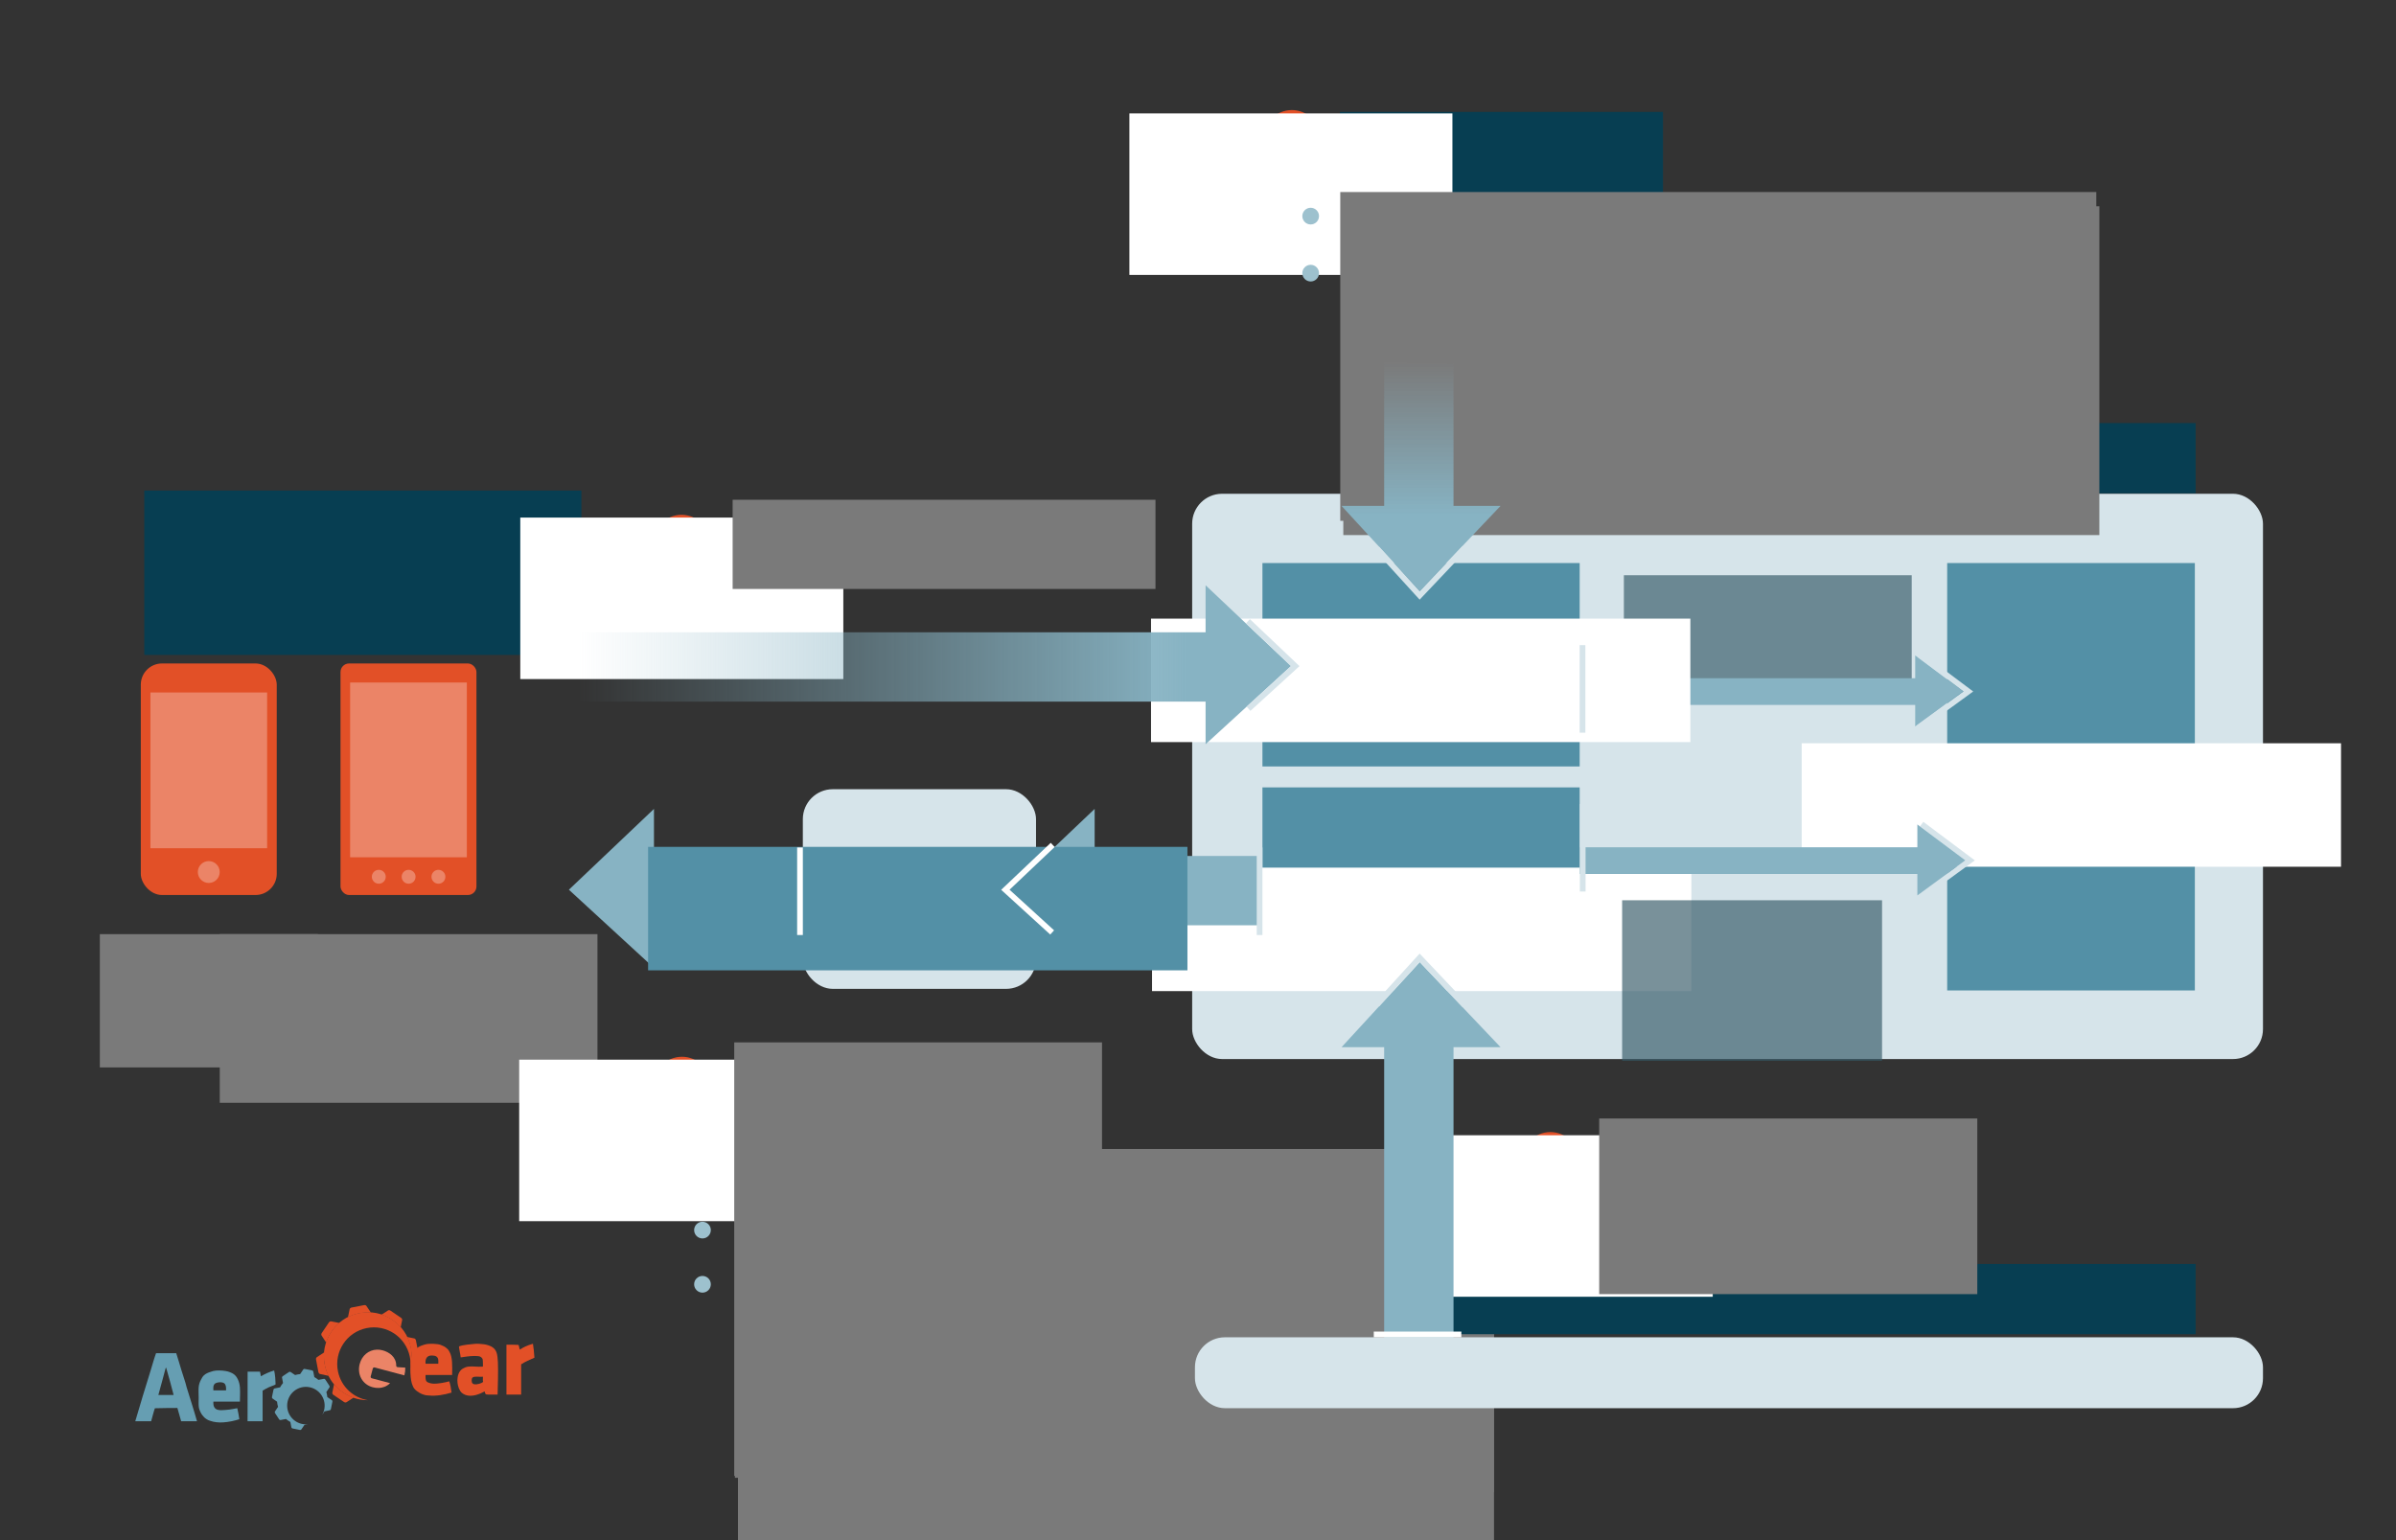 <?xml version="1.0" encoding="UTF-8" standalone="no"?>
<!-- Created with Inkscape (http://www.inkscape.org/) -->

<svg
   xmlns:dc="http://purl.org/dc/elements/1.1/"
   xmlns:cc="http://creativecommons.org/ns#"
   xmlns:rdf="http://www.w3.org/1999/02/22-rdf-syntax-ns#"
   xmlns:svg="http://www.w3.org/2000/svg"
   xmlns="http://www.w3.org/2000/svg"
   xmlns:xlink="http://www.w3.org/1999/xlink"
   xmlns:sodipodi="http://sodipodi.sourceforge.net/DTD/sodipodi-0.dtd"
   xmlns:inkscape="http://www.inkscape.org/namespaces/inkscape"
   width="840"
   height="540"
   id="svg2"
   version="1.1"
   inkscape:version="0.48.2 r9819"
   sodipodi:docname="aerogear_unified_push_server.svg"
   inkscape:export-filename="/Users/hbons/SparkleShare/aerogear-design/aerogear_unified_push_server.png"
   inkscape:export-xdpi="90"
   inkscape:export-ydpi="90">
  <rect width="100%" height="100%" fill="#333333" stroke="none"/>
  <defs
     id="defs4">
    <linearGradient
       inkscape:collect="always"
       id="linearGradient4380">
      <stop
         style="stop-color:#87b3c3;stop-opacity:1;"
         offset="0"
         id="stop4382" />
      <stop
         style="stop-color:#87b3c3;stop-opacity:0;"
         offset="1"
         id="stop4384" />
    </linearGradient>
    <linearGradient
       inkscape:collect="always"
       id="linearGradient4372">
      <stop
         style="stop-color:#87b3c3;stop-opacity:1;"
         offset="0"
         id="stop4374" />
      <stop
         style="stop-color:#87b3c3;stop-opacity:0;"
         offset="1"
         id="stop4376" />
    </linearGradient>
    <linearGradient
       inkscape:collect="always"
       xlink:href="#linearGradient4380"
       id="linearGradient4315"
       gradientUnits="userSpaceOnUse"
       gradientTransform="translate(59.592,25.966)"
       x1="361.348"
       y1="720.468"
       x2="148.117"
       y2="720.468" />
    <linearGradient
       inkscape:collect="always"
       xlink:href="#linearGradient4372"
       id="linearGradient4317"
       gradientUnits="userSpaceOnUse"
       gradientTransform="translate(81.221,26.947)"
       x1="425.855"
       y1="663.061"
       x2="425.855"
       y2="609.289" />
    <linearGradient
       inkscape:collect="always"
       xlink:href="#linearGradient4380"
       id="linearGradient4505"
       gradientUnits="userSpaceOnUse"
       gradientTransform="translate(59.592,25.966)"
       x1="361.348"
       y1="720.468"
       x2="148.117"
       y2="720.468" />
    <linearGradient
       inkscape:collect="always"
       xlink:href="#linearGradient4372"
       id="linearGradient4507"
       gradientUnits="userSpaceOnUse"
       gradientTransform="translate(81.221,26.947)"
       x1="425.855"
       y1="663.061"
       x2="425.855"
       y2="609.289" />
  </defs>
  <sodipodi:namedview
     id="base"
     pagecolor="#ffffff"
     bordercolor="#999999"
     borderopacity="0.173"
     inkscape:pageopacity="1"
     inkscape:pageshadow="2"
     inkscape:zoom="1"
     inkscape:cx="515.3238"
     inkscape:cy="272.72469"
     inkscape:document-units="px"
     inkscape:current-layer="layer1"
     showgrid="false"
     inkscape:showpageshadow="false"
     inkscape:window-width="1298"
     inkscape:window-height="839"
     inkscape:window-x="451"
     inkscape:window-y="171"
     inkscape:window-maximized="0">
    <inkscape:grid
       type="xygrid"
       id="grid4438"
       empspacing="5"
       visible="true"
       enabled="true"
       snapvisiblegridlinesonly="true" />
  </sodipodi:namedview>
  <g
     inkscape:label="Layer 1"
     inkscape:groupmode="layer"
     id="layer1"
     transform="translate(0,-512.362)">
    <g
       id="g4149"
       transform="translate(7.2912767e-6,3.001)">
      <g
         id="g4339"
         transform="translate(-5,0)">
        <rect
           style="fill:#d6e4ea;fill-opacity:1;stroke:none"
           id="rect2993"
           width="375.409"
           height="198.198"
           x="422.954"
           y="682.485"
           ry="10.5"
           rx="10.5" />
        <path
           sodipodi:nodetypes="ccccc"
           style="fill:#5390a6;fill-opacity:1;stroke:none"
           d="m 687.654,706.778 0,149.852 86.824,0 0,-149.852 z"
           id="path4419"
           inkscape:connector-curvature="0" />
        <rect
           y="741.986"
           x="54.362"
           height="81.181"
           width="47.659"
           id="rect3763"
           style="fill:#e25027;fill-opacity:1;stroke:none"
           rx="7.425"
           ry="7.425" />
        <rect
           style="fill:#e25027;fill-opacity:1;stroke:none"
           id="rect3765"
           width="47.659"
           height="81.181"
           x="124.377"
           y="741.986"
           rx="3"
           ry="3" />
        <flowRoot
           transform="matrix(0.375,0,0,0.375,11.501,780.13)"
           style="font-size:31.991px;font-style:normal;font-variant:normal;font-weight:normal;font-stretch:normal;text-align:center;line-height:125%;letter-spacing:0px;word-spacing:0px;text-anchor:middle;fill:#7a7a7a;fill-opacity:1;stroke:none;font-family:Open Sans;-inkscape-font-specification:Open Sans"
           id="flowRoot3767"
           xml:space="preserve"><flowRegion
             id="flowRegion3769"><rect
               style="font-size:31.991px;font-style:normal;font-variant:normal;font-weight:normal;font-stretch:normal;text-align:center;text-anchor:middle;fill:#7a7a7a;fill-opacity:1;font-family:Open Sans;-inkscape-font-specification:Open Sans"
               y="151.362"
               x="76"
               height="124.606"
               width="203.986"
               id="rect3771" /></flowRegion><flowPara
             id="flowPara3773">AeroGear</flowPara><flowPara
             id="flowPara3791"
             style="font-weight:bold;-inkscape-font-specification:Open Sans Bold">iOS</flowPara></flowRoot>        <flowRoot
           xml:space="preserve"
           id="flowRoot3775"
           style="font-size:31.991px;font-style:normal;font-variant:normal;font-weight:normal;font-stretch:normal;text-align:center;line-height:125%;letter-spacing:0px;word-spacing:0px;text-anchor:middle;fill:#7a7a7a;fill-opacity:1;stroke:none;font-family:Open Sans;-inkscape-font-specification:Open Sans"
           transform="matrix(0.375,0,0,0.375,53.544,780.13)"><flowRegion
             id="flowRegion3777"><rect
               id="rect3779"
               width="353.111"
               height="157.667"
               x="76"
               y="151.362"
               style="font-size:31.991px;font-style:normal;font-variant:normal;font-weight:normal;font-stretch:normal;text-align:center;text-anchor:middle;fill:#7a7a7a;fill-opacity:1;font-family:Open Sans;-inkscape-font-specification:Open Sans" /></flowRegion><flowPara
             id="flowPara3781">AeroGear</flowPara><flowPara
             id="flowPara3793"
             style="font-weight:bold;-inkscape-font-specification:Open Sans Bold">Android</flowPara></flowRoot>        <flowRoot
           transform="matrix(0.375,0,0,0.375,465.072,600.937)"
           style="font-size:40px;font-style:normal;font-variant:normal;font-weight:bold;font-stretch:normal;text-align:end;line-height:125%;letter-spacing:-0.8px;word-spacing:0px;text-anchor:end;fill:#073e52;fill-opacity:1;stroke:none;font-family:Open Sans;-inkscape-font-specification:Open Sans Bold"
           id="flowRoot3783"
           xml:space="preserve"><flowRegion
             id="flowRegion3785"><rect
               style="font-style:normal;font-variant:normal;font-weight:bold;font-stretch:normal;text-align:end;letter-spacing:-0.8px;text-anchor:end;fill:#073e52;fill-opacity:1;font-family:Open Sans;-inkscape-font-specification:Open Sans Bold"
               y="151.362"
               x="76"
               height="65.683"
               width="749.827"
               id="rect3787" /></flowRegion><flowPara
             id="flowPara3789">AeroGear Unified Push Server</flowPara></flowRoot>        <flowRoot
           xml:space="preserve"
           id="flowRoot3819"
           style="font-size:40px;font-style:normal;font-variant:normal;font-weight:bold;font-stretch:normal;text-align:start;line-height:125%;letter-spacing:-0.8px;word-spacing:0px;text-anchor:start;fill:#073e52;fill-opacity:1;stroke:none;font-family:Open Sans;-inkscape-font-specification:Open Sans Bold"
           transform="matrix(0.375,0,0,0.375,27.084,624.6)"><flowRegion
             id="flowRegion3821"><rect
               id="rect3823"
               width="408.625"
               height="153.666"
               x="76"
               y="151.362"
               style="font-style:normal;font-variant:normal;font-weight:bold;font-stretch:normal;text-align:start;letter-spacing:-0.8px;text-anchor:start;fill:#073e52;fill-opacity:1;font-family:Open Sans;-inkscape-font-specification:Open Sans Bold" /></flowRegion><flowPara
             id="flowPara3827">Push Applications</flowPara><flowPara
             id="flowPara4566">on mobile devices</flowPara></flowRoot>        <flowRoot
           xml:space="preserve"
           id="flowRoot3843"
           style="font-size:31.991px;font-style:normal;font-variant:normal;font-weight:bold;font-stretch:normal;text-align:center;line-height:125%;letter-spacing:0px;word-spacing:0px;text-anchor:middle;fill:#ffffff;fill-opacity:1;stroke:none;font-family:Open Sans;-inkscape-font-specification:Open Sans Bold"
           transform="matrix(0.375,0,0,0.375,608.143,713.205)"><flowRegion
             id="flowRegion3845"><rect
               id="rect3847"
               width="504.222"
               height="115.444"
               x="76"
               y="151.362"
               style="font-size:31.991px;font-style:normal;font-variant:normal;font-weight:bold;font-stretch:normal;text-align:center;text-anchor:middle;fill:#ffffff;fill-opacity:1;font-family:Open Sans;-inkscape-font-specification:Open Sans Bold" /></flowRegion><flowPara
             id="flowPara3849">Storage</flowPara></flowRoot>        <flowRoot
           xml:space="preserve"
           id="flowRoot2985"
           style="font-size:40px;font-style:normal;font-variant:normal;font-weight:bold;font-stretch:normal;text-align:start;line-height:125%;letter-spacing:-0.8px;word-spacing:0px;text-anchor:start;fill:#073e52;fill-opacity:1;stroke:none;font-family:Open Sans;-inkscape-font-specification:Open Sans Bold"
           transform="matrix(0.375,0,0,0.375,446.265,491.841)"><flowRegion
             id="flowRegion2987"><rect
               id="rect2989"
               width="302"
               height="151"
               x="76"
               y="151.362"
               style="font-style:normal;font-variant:normal;font-weight:bold;font-stretch:normal;letter-spacing:-0.8px;fill:#073e52;fill-opacity:1;font-family:Open Sans;-inkscape-font-specification:Open Sans Bold" /></flowRegion><flowPara
             id="flowPara2991">Developer</flowPara></flowRoot>        <path
           sodipodi:type="arc"
           style="fill:#e25027;fill-opacity:1;stroke:none"
           id="path3851"
           sodipodi:cx="184"
           sodipodi:cy="95"
           sodipodi:rx="14"
           sodipodi:ry="14"
           d="m 198,95 c 0,7.732 -6.268,14 -14,14 -7.732,0 -14,-6.268 -14,-14 0,-7.732 6.268,-14 14,-14 7.732,0 14,6.268 14,14 z"
           transform="matrix(0.714,0,0,0.714,326.526,490.12)" />
        <flowRoot
           transform="matrix(0.375,0,0,0.375,372.444,492.367)"
           style="font-size:37.334px;font-style:normal;font-variant:normal;font-weight:bold;font-stretch:normal;text-align:center;line-height:125%;letter-spacing:0px;word-spacing:0px;text-anchor:middle;fill:#ffffff;fill-opacity:1;stroke:none;font-family:Open Sans;-inkscape-font-specification:Open Sans Bold"
           id="flowRoot3853"
           xml:space="preserve"><flowRegion
             id="flowRegion3855"><rect
               style="font-size:37.334px;font-style:normal;font-variant:normal;font-weight:bold;font-stretch:normal;text-align:center;text-anchor:middle;fill:#ffffff;fill-opacity:1;font-family:Open Sans;-inkscape-font-specification:Open Sans Bold"
               y="151.362"
               x="76"
               height="151"
               width="302"
               id="rect3857" /></flowRegion><flowPara
             id="flowPara3859">1</flowPara></flowRoot>        <flowRoot
           xml:space="preserve"
           id="flowRoot3891"
           style="font-size:31.991px;font-style:normal;font-variant:normal;font-weight:normal;font-stretch:normal;text-align:center;line-height:125%;letter-spacing:0px;word-spacing:0px;text-anchor:middle;fill:#7a7a7a;fill-opacity:1;stroke:none;font-family:Open Sans;-inkscape-font-specification:Open Sans"
           transform="matrix(0.375,0,0,0.375,446.375,519.932)"><flowRegion
             id="flowRegion3893"><rect
               id="rect3895"
               width="706.81"
               height="307.408"
               x="76"
               y="151.362"
               style="font-size:31.991px;font-style:normal;font-variant:normal;font-weight:normal;font-stretch:normal;text-align:center;text-anchor:middle;fill:#7a7a7a;fill-opacity:1;font-family:Open Sans;-inkscape-font-specification:Open Sans" /></flowRegion><flowPara
             id="flowPara3897"
             style="font-size:31.991px;text-align:start;text-anchor:start;fill:#7a7a7a;fill-opacity:1">Registers a Push Application</flowPara><flowPara
             style="font-size:31.991px;text-align:start;text-anchor:start;fill:#7a7a7a;fill-opacity:1"
             id="flowPara3901" /></flowRoot>        <path
           transform="matrix(0.209,0,0,0.209,426.045,565.278)"
           d="m 198,95 c 0,7.732 -6.268,14 -14,14 -7.732,0 -14,-6.268 -14,-14 0,-7.732 6.268,-14 14,-14 7.732,0 14,6.268 14,14 z"
           sodipodi:ry="14"
           sodipodi:rx="14"
           sodipodi:cy="95"
           sodipodi:cx="184"
           id="path3903"
           style="fill:#9dc1ce;fill-opacity:1;stroke:none"
           sodipodi:type="arc" />
        <path
           sodipodi:type="arc"
           style="fill:#9dc1ce;fill-opacity:1;stroke:none"
           id="path3905"
           sodipodi:cx="184"
           sodipodi:cy="95"
           sodipodi:rx="14"
           sodipodi:ry="14"
           d="m 198,95 c 0,7.732 -6.268,14 -14,14 -7.732,0 -14,-6.268 -14,-14 0,-7.732 6.268,-14 14,-14 7.732,0 14,6.268 14,14 z"
           transform="matrix(0.209,0,0,0.209,426.045,585.272)" />
        <flowRoot
           transform="matrix(0.375,0,0,0.375,447.445,524.932)"
           style="font-size:31.991px;font-style:normal;font-variant:normal;font-weight:normal;font-stretch:normal;text-align:center;line-height:125%;letter-spacing:0px;word-spacing:0px;text-anchor:middle;fill:#7a7a7a;fill-opacity:1;stroke:none;font-family:Open Sans;-inkscape-font-specification:Open Sans"
           id="flowRoot3142"
           xml:space="preserve"><flowRegion
             id="flowRegion3144"><rect
               style="font-size:31.991px;font-style:normal;font-variant:normal;font-weight:normal;font-stretch:normal;text-align:center;text-anchor:middle;fill:#7a7a7a;fill-opacity:1;font-family:Open Sans;-inkscape-font-specification:Open Sans"
               y="151.362"
               x="76"
               height="307.408"
               width="706.81"
               id="rect3146" /></flowRegion><flowPara
             style="font-size:31.991px;text-align:start;text-anchor:start;fill:#7a7a7a;fill-opacity:1"
             id="flowPara3148"> </flowPara><flowPara
             id="flowPara3150"
             style="font-size:31.991px;text-align:start;text-anchor:start;fill:#7a7a7a;fill-opacity:1">Adds iOS, Android and/or (Hybrid) Web variants for the Push Application</flowPara></flowRoot>        <flowRoot
           transform="matrix(0.375,0,0,0.375,234.153,855.461)"
           style="font-size:31.991px;font-style:normal;font-variant:normal;font-weight:normal;font-stretch:normal;text-align:center;line-height:125%;letter-spacing:0px;word-spacing:0px;text-anchor:middle;fill:#7a7a7a;fill-opacity:1;stroke:none;font-family:Open Sans;-inkscape-font-specification:Open Sans"
           id="flowRoot3168"
           xml:space="preserve"><flowRegion
             id="flowRegion3170"><rect
               style="font-size:31.991px;font-style:normal;font-variant:normal;font-weight:normal;font-stretch:normal;text-align:center;text-anchor:middle;fill:#7a7a7a;fill-opacity:1;font-family:Open Sans;-inkscape-font-specification:Open Sans"
               y="151.362"
               x="76"
               height="307.408"
               width="706.81"
               id="rect3172" /></flowRegion><flowPara
             style="font-size:31.991px;text-align:start;text-anchor:start;fill:#7a7a7a;fill-opacity:1"
             id="flowPara3174">Apple Push Notification Service</flowPara><flowPara
             id="flowPara3176"
             style="font-size:31.991px;text-align:start;text-anchor:start;fill:#7a7a7a;fill-opacity:1" /></flowRoot>        <path
           sodipodi:type="arc"
           style="fill:#9dc1ce;fill-opacity:1;stroke:none"
           id="path3178"
           sodipodi:cx="184"
           sodipodi:cy="95"
           sodipodi:rx="14"
           sodipodi:ry="14"
           d="m 198,95 c 0,7.732 -6.268,14 -14,14 -7.732,0 -14,-6.268 -14,-14 0,-7.732 6.268,-14 14,-14 7.732,0 14,6.268 14,14 z"
           transform="matrix(0.209,0,0,0.209,212.823,900.806)" />
        <path
           transform="matrix(0.209,0,0,0.209,212.823,920.801)"
           d="m 198,95 c 0,7.732 -6.268,14 -14,14 -7.732,0 -14,-6.268 -14,-14 0,-7.732 6.268,-14 14,-14 7.732,0 14,6.268 14,14 z"
           sodipodi:ry="14"
           sodipodi:rx="14"
           sodipodi:cy="95"
           sodipodi:cx="184"
           id="path3180"
           style="fill:#9dc1ce;fill-opacity:1;stroke:none"
           sodipodi:type="arc" />
        <flowRoot
           xml:space="preserve"
           id="flowRoot3182"
           style="font-size:31.991px;font-style:normal;font-variant:normal;font-weight:normal;font-stretch:normal;text-align:center;line-height:125%;letter-spacing:0px;word-spacing:0px;text-anchor:middle;fill:#7a7a7a;fill-opacity:1;stroke:none;font-family:Open Sans;-inkscape-font-specification:Open Sans"
           transform="matrix(0.375,0,0,0.375,235.222,860.461)"><flowRegion
             id="flowRegion3184"><rect
               id="rect3186"
               width="706.81"
               height="307.408"
               x="76"
               y="151.362"
               style="font-size:31.991px;font-style:normal;font-variant:normal;font-weight:normal;font-stretch:normal;text-align:center;text-anchor:middle;fill:#7a7a7a;fill-opacity:1;font-family:Open Sans;-inkscape-font-specification:Open Sans" /></flowRegion><flowPara
             id="flowPara3188"
             style="font-size:31.991px;text-align:start;text-anchor:start;fill:#7a7a7a;fill-opacity:1"> </flowPara><flowPara
             style="font-size:31.991px;text-align:start;text-anchor:start;fill:#7a7a7a;fill-opacity:1"
             id="flowPara3190">Google Cloud Messaging</flowPara></flowRoot>        <path
           sodipodi:type="arc"
           style="fill:#9dc1ce;fill-opacity:1;stroke:none"
           id="path3192"
           sodipodi:cx="184"
           sodipodi:cy="95"
           sodipodi:rx="14"
           sodipodi:ry="14"
           d="m 198,95 c 0,7.732 -6.268,14 -14,14 -7.732,0 -14,-6.268 -14,-14 0,-7.732 6.268,-14 14,-14 7.732,0 14,6.268 14,14 z"
           transform="matrix(0.209,0,0,0.209,212.823,939.801)" />
        <flowRoot
           transform="matrix(0.375,0,0,0.375,235.222,880.461)"
           style="font-size:31.991px;font-style:normal;font-variant:normal;font-weight:normal;font-stretch:normal;text-align:center;line-height:125%;letter-spacing:0px;word-spacing:0px;text-anchor:middle;fill:#7a7a7a;fill-opacity:1;stroke:none;font-family:Open Sans;-inkscape-font-specification:Open Sans"
           id="flowRoot3194"
           xml:space="preserve"><flowRegion
             id="flowRegion3196"><rect
               style="font-size:31.991px;font-style:normal;font-variant:normal;font-weight:normal;font-stretch:normal;text-align:center;text-anchor:middle;fill:#7a7a7a;fill-opacity:1;font-family:Open Sans;-inkscape-font-specification:Open Sans"
               y="151.362"
               x="76"
               height="307.408"
               width="706.81"
               id="rect3198" /></flowRegion><flowPara
             style="font-size:31.991px;text-align:start;text-anchor:start;fill:#7a7a7a;fill-opacity:1"
             id="flowPara3200"> </flowPara><flowPara
             id="flowPara3202"
             style="font-size:31.991px;text-align:start;text-anchor:start;fill:#7a7a7a;fill-opacity:1">Mozilla’s Simple Push</flowPara></flowRoot>        <rect
           ry="0"
           rx="0"
           style="fill:#eb8467;fill-opacity:1;stroke:none"
           id="rect3932"
           width="40.922"
           height="54.606"
           x="57.731"
           y="752.156" />
        <path
           sodipodi:type="arc"
           style="fill:#eb8467;fill-opacity:1;stroke:none"
           id="path3934"
           sodipodi:cx="184"
           sodipodi:cy="95"
           sodipodi:rx="14"
           sodipodi:ry="14"
           d="m 198,95 c 0,7.732 -6.268,14 -14,14 -7.732,0 -14,-6.268 -14,-14 0,-7.732 6.268,-14 14,-14 7.732,0 14,6.268 14,14 z"
           transform="matrix(0.274,0,0,0.274,27.774,789.08)" />
        <rect
           y="748.664"
           x="127.746"
           height="61.275"
           width="40.922"
           id="rect3936"
           style="fill:#eb8467;fill-opacity:1;stroke:none"
           rx="0"
           ry="0" />
        <path
           transform="matrix(0.174,0,0,0.174,105.782,800.244)"
           d="m 198,95 c 0,7.732 -6.268,14 -14,14 -7.732,0 -14,-6.268 -14,-14 0,-7.732 6.268,-14 14,-14 7.732,0 14,6.268 14,14 z"
           sodipodi:ry="14"
           sodipodi:rx="14"
           sodipodi:cy="95"
           sodipodi:cx="184"
           id="path3938"
           style="fill:#eb8467;fill-opacity:1;stroke:none"
           sodipodi:type="arc" />
        <path
           sodipodi:type="arc"
           style="fill:#eb8467;fill-opacity:1;stroke:none"
           id="path3940"
           sodipodi:cx="184"
           sodipodi:cy="95"
           sodipodi:rx="14"
           sodipodi:ry="14"
           d="m 198,95 c 0,7.732 -6.268,14 -14,14 -7.732,0 -14,-6.268 -14,-14 0,-7.732 6.268,-14 14,-14 7.732,0 14,6.268 14,14 z"
           transform="matrix(0.174,0,0,0.174,116.237,800.244)" />
        <path
           transform="matrix(0.174,0,0,0.174,126.691,800.244)"
           d="m 198,95 c 0,7.732 -6.268,14 -14,14 -7.732,0 -14,-6.268 -14,-14 0,-7.732 6.268,-14 14,-14 7.732,0 14,6.268 14,14 z"
           sodipodi:ry="14"
           sodipodi:rx="14"
           sodipodi:cy="95"
           sodipodi:cx="184"
           id="path3942"
           style="fill:#eb8467;fill-opacity:1;stroke:none"
           sodipodi:type="arc" />
        <flowRoot
           xml:space="preserve"
           id="flowRoot3946"
           style="font-size:26.659px;font-style:normal;font-variant:normal;font-weight:normal;font-stretch:normal;text-align:start;line-height:125%;letter-spacing:0px;word-spacing:0px;text-anchor:start;opacity:0.66;fill:#335866;fill-opacity:1;stroke:none;font-family:Open Sans;-inkscape-font-specification:Open Sans"
           transform="matrix(0.375,0,0,0.375,545.804,654.286)"><flowRegion
             id="flowRegion3948"><rect
               id="rect3950"
               width="269.101"
               height="103.569"
               x="76"
               y="151.362"
               style="font-size:26.659px;font-style:normal;font-variant:normal;font-weight:normal;font-stretch:normal;text-align:start;text-anchor:start;fill:#335866;fill-opacity:1;font-family:Open Sans;-inkscape-font-specification:Open Sans" /></flowRegion><flowPara
             style="font-size:26.659px;text-align:start;text-anchor:start;fill:#335866;fill-opacity:1"
             id="flowPara3954">write Push Application details...</flowPara></flowRoot>        <path
           transform="matrix(0.714,0,0,0.714,112.558,632.027)"
           d="m 198,95 c 0,7.732 -6.268,14 -14,14 -7.732,0 -14,-6.268 -14,-14 0,-7.732 6.268,-14 14,-14 7.732,0 14,6.268 14,14 z"
           sodipodi:ry="14"
           sodipodi:rx="14"
           sodipodi:cy="95"
           sodipodi:cx="184"
           id="path3861"
           style="fill:#e25027;fill-opacity:1;stroke:none"
           sodipodi:type="arc" />
        <flowRoot
           xml:space="preserve"
           id="flowRoot3863"
           style="font-size:37.334px;font-style:normal;font-variant:normal;font-weight:bold;font-stretch:normal;text-align:center;line-height:125%;letter-spacing:0px;word-spacing:0px;text-anchor:middle;fill:#ffffff;fill-opacity:1;stroke:none;font-family:Open Sans;-inkscape-font-specification:Open Sans Bold"
           transform="matrix(0.375,0,0,0.375,158.902,634.071)"><flowRegion
             id="flowRegion3865"><rect
               id="rect3867"
               width="302"
               height="151"
               x="76"
               y="151.362"
               style="font-size:37.334px;font-style:normal;font-variant:normal;font-weight:bold;font-stretch:normal;text-align:center;text-anchor:middle;fill:#ffffff;fill-opacity:1;font-family:Open Sans;-inkscape-font-specification:Open Sans Bold" /></flowRegion><flowPara
             id="flowPara3869">2</flowPara></flowRoot>        <flowRoot
           transform="matrix(0.375,0,0,0.375,233.354,627.825)"
           style="font-size:31.991px;font-style:normal;font-variant:normal;font-weight:normal;font-stretch:normal;text-align:start;line-height:125%;letter-spacing:0px;word-spacing:0px;text-anchor:start;color:#000000;fill:#7a7a7a;fill-opacity:1;fill-rule:nonzero;stroke:none;marker:none;visibility:visible;display:inline;overflow:visible;enable-background:accumulate;font-family:Open Sans;-inkscape-font-specification:Open Sans"
           id="flowRoot3966"
           xml:space="preserve"><flowRegion
             id="flowRegion3968"><rect
               style="font-size:31.991px;font-style:normal;font-variant:normal;font-weight:normal;font-stretch:normal;text-align:start;text-anchor:start;color:#000000;fill:#7a7a7a;fill-opacity:1;fill-rule:nonzero;stroke:none;marker:none;visibility:visible;display:inline;overflow:visible;enable-background:accumulate;font-family:Open Sans;-inkscape-font-specification:Open Sans"
               y="151.362"
               x="76"
               height="83.395"
               width="395.301"
               id="rect3970" /></flowRegion><flowPara
             id="flowPara3972"
             style="font-size:31.991px;text-align:start;text-anchor:start;color:#000000;fill:#7a7a7a;fill-opacity:1;fill-rule:nonzero;stroke:none;marker:none;visibility:visible;display:inline;overflow:visible;enable-background:accumulate">Push Applications register themselves using a token</flowPara></flowRoot>        <path
           transform="matrix(0.714,0,0,0.714,112.717,822.043)"
           d="m 198,95 c 0,7.732 -6.268,14 -14,14 -7.732,0 -14,-6.268 -14,-14 0,-7.732 6.268,-14 14,-14 7.732,0 14,6.268 14,14 z"
           sodipodi:ry="14"
           sodipodi:rx="14"
           sodipodi:cy="95"
           sodipodi:cx="184"
           id="path3881"
           style="fill:#e25027;fill-opacity:1;stroke:none"
           sodipodi:type="arc" />
        <flowRoot
           xml:space="preserve"
           id="flowRoot3883"
           style="font-size:37.334px;font-style:normal;font-variant:normal;font-weight:bold;font-stretch:normal;text-align:center;line-height:125%;letter-spacing:0px;word-spacing:0px;text-anchor:middle;fill:#ffffff;fill-opacity:1;stroke:none;font-family:Open Sans;-inkscape-font-specification:Open Sans Bold"
           transform="matrix(0.375,0,0,0.375,158.516,824.139)"><flowRegion
             id="flowRegion3885"><rect
               id="rect3887"
               width="302"
               height="151"
               x="76"
               y="151.362"
               style="font-size:37.334px;font-style:normal;font-variant:normal;font-weight:bold;font-stretch:normal;text-align:center;text-anchor:middle;fill:#ffffff;fill-opacity:1;font-family:Open Sans;-inkscape-font-specification:Open Sans Bold" /></flowRegion><flowPara
             id="flowPara3889">4</flowPara></flowRoot>        <flowRoot
           xml:space="preserve"
           id="flowRoot3978"
           style="font-size:31.991px;font-style:normal;font-variant:normal;font-weight:normal;font-stretch:normal;text-align:start;line-height:125%;letter-spacing:0px;word-spacing:0px;text-anchor:start;color:#000000;fill:#7a7a7a;fill-opacity:1;fill-rule:nonzero;stroke:none;marker:none;visibility:visible;display:inline;overflow:visible;enable-background:accumulate;font-family:Open Sans;-inkscape-font-specification:Open Sans"
           transform="matrix(0.375,0,0,0.375,233.91,818.081)"><flowRegion
             id="flowRegion3980"><rect
               id="rect3982"
               width="343.84"
               height="405.316"
               x="76"
               y="151.362"
               style="font-size:31.991px;font-style:normal;font-variant:normal;font-weight:normal;font-stretch:normal;text-align:start;text-anchor:start;color:#000000;fill:#7a7a7a;fill-opacity:1;fill-rule:nonzero;stroke:none;marker:none;visibility:visible;display:inline;overflow:visible;enable-background:accumulate;font-family:Open Sans;-inkscape-font-specification:Open Sans" /></flowRegion><flowPara
             style="font-size:31.991px;text-align:start;text-anchor:start;color:#000000;fill:#7a7a7a;fill-opacity:1;fill-rule:nonzero;stroke:none;marker:none;visibility:visible;display:inline;overflow:visible;enable-background:accumulate"
             id="flowPara3166">Deliver message via Push Networks like:</flowPara></flowRoot>        <path
           style="fill:#87b3c3;fill-opacity:1;stroke:none"
           d="m 556.536,747.161 119.908,0 0,-7.994 16.825,12.578 -16.825,12.302 0,-7.524 -120.339,-10e-6"
           id="path3986"
           inkscape:connector-curvature="0"
           sodipodi:nodetypes="ccccccc" />
        <flowRoot
           xml:space="preserve"
           id="flowRoot3992"
           style="font-size:40px;font-style:normal;font-variant:normal;font-weight:bold;font-stretch:normal;text-align:start;line-height:125%;letter-spacing:-0.8px;word-spacing:0px;text-anchor:start;fill:#073e52;fill-opacity:1;stroke:none;font-family:Open Sans;-inkscape-font-specification:Open Sans Bold"
           transform="matrix(0.375,0,0,0.375,465.072,895.765)"><flowRegion
             id="flowRegion3994"><rect
               id="rect3996"
               width="749.827"
               height="65.683"
               x="76"
               y="151.362"
               style="font-style:normal;font-variant:normal;font-weight:bold;font-stretch:normal;letter-spacing:-0.8px;fill:#073e52;fill-opacity:1;font-family:Open Sans;-inkscape-font-specification:Open Sans Bold" /></flowRegion><flowPara
             id="flowPara3998"
             style="text-align:end;letter-spacing:-0.8px;text-anchor:end;fill:#073e52;fill-opacity:1">JBoss AS backend server</flowPara></flowRoot>        <path
           sodipodi:type="arc"
           style="fill:#e25027;fill-opacity:1;stroke:none"
           id="path3871"
           sodipodi:cx="184"
           sodipodi:cy="95"
           sodipodi:rx="14"
           sodipodi:ry="14"
           d="m 198,95 c 0,7.732 -6.268,14 -14,14 -7.732,0 -14,-6.268 -14,-14 0,-7.732 6.268,-14 14,-14 7.732,0 14,6.268 14,14 z"
           transform="matrix(0.714,0,0,0.714,417.163,848.452)" />
        <flowRoot
           transform="matrix(0.375,0,0,0.375,463.71,850.64)"
           style="font-size:37.334px;font-style:normal;font-variant:normal;font-weight:bold;font-stretch:normal;text-align:center;line-height:125%;letter-spacing:0px;word-spacing:0px;text-anchor:middle;fill:#ffffff;fill-opacity:1;stroke:none;font-family:Open Sans;-inkscape-font-specification:Open Sans Bold"
           id="flowRoot3873"
           xml:space="preserve"><flowRegion
             id="flowRegion3875"><rect
               style="font-size:37.334px;font-style:normal;font-variant:normal;font-weight:bold;font-stretch:normal;text-align:center;text-anchor:middle;fill:#ffffff;fill-opacity:1;font-family:Open Sans;-inkscape-font-specification:Open Sans Bold"
               y="151.362"
               x="76"
               height="151"
               width="302"
               id="rect3877" /></flowRegion><flowPara
             id="flowPara3879">3</flowPara></flowRoot>        <flowRoot
           transform="matrix(0.375,0,0,0.375,537.152,844.761)"
           style="font-size:31.991px;font-style:normal;font-variant:normal;font-weight:normal;font-stretch:normal;text-align:center;line-height:125%;letter-spacing:0px;word-spacing:0px;text-anchor:middle;color:#000000;fill:#7a7a7a;fill-opacity:1;fill-rule:nonzero;stroke:none;marker:none;visibility:visible;display:inline;overflow:visible;enable-background:accumulate;font-family:Open Sans;-inkscape-font-specification:Open Sans"
           id="flowRoot4002"
           xml:space="preserve"><flowRegion
             id="flowRegion4004"><rect
               style="font-size:31.991px;font-style:normal;font-variant:normal;font-weight:normal;font-stretch:normal;text-align:center;text-anchor:middle;color:#000000;fill:#7a7a7a;fill-opacity:1;fill-rule:nonzero;stroke:none;marker:none;visibility:visible;display:inline;overflow:visible;enable-background:accumulate;font-family:Open Sans;-inkscape-font-specification:Open Sans"
               y="151.362"
               x="76"
               height="164.216"
               width="353.491"
               id="rect4006" /></flowRegion><flowPara
             style="font-size:31.991px;text-align:start;text-anchor:start;color:#000000;fill:#7a7a7a;fill-opacity:1;fill-rule:nonzero;stroke:none;marker:none;visibility:visible;display:inline;overflow:visible;enable-background:accumulate"
             id="flowPara4440">Event on server occurs and invokes Sender API</flowPara></flowRoot>        <path
           style="fill:#e25027;fill-rule:evenodd"
           inkscape:connector-curvature="0"
           clip-rule="evenodd"
           d="m 163.507,991.456 c -3.1,0 -6.201,0 -9.302,0 -0.006,0.349 -0.066,0.818 0,1.213 0.023,0.139 0.043,0.432 0.101,0.607 0.017,0.05 0.155,0.337 0.202,0.404 0.277,0.393 1.43,0.755 2.225,0.809 1.896,0.129 4.645,-0.484 5.764,-0.809 0.423,1.161 0.626,2.542 0.809,3.944 -2.486,0.757 -5.352,1.305 -8.089,1.012 -0.355,-0.039 -0.541,-0.009 -1.012,-0.102 -0.052,-0.011 -0.815,-0.19 -1.314,-0.404 -0.413,-0.177 -1.255,-0.634 -1.718,-1.011 -0.215,-0.175 -0.444,-0.333 -0.607,-0.506 -0.087,-0.093 -0.452,-0.524 -0.506,-0.607 -0.129,-0.196 -0.347,-0.719 -0.505,-1.112 -0.086,-0.214 -0.141,-0.405 -0.202,-0.607 -0.653,-2.169 -0.724,-7.9 0.202,-9.909 0.12,-0.262 0.296,-0.896 0.505,-1.214 0.073,-0.11 0.375,-0.304 0.506,-0.506 0.498,-0.769 1.755,-1.402 2.831,-1.718 0.197,-0.059 0.685,-0.225 1.112,-0.305 0.682,-0.126 2.101,-0.125 2.528,-0.101 0.417,0.023 0.846,0.048 1.214,0.101 0.149,0.021 0.792,0.108 1.114,0.225 0.47,0.17 1.385,0.605 1.516,0.685 0.458,0.278 0.981,0.739 1.214,1.012 0.158,0.184 0.356,0.548 0.505,0.809 1.06,1.861 0.967,4.802 0.908,8.089 z m -4.853,-5.258 c -0.022,-0.269 -0.145,-0.6 -0.202,-0.708 -0.2,-0.379 -0.565,-0.581 -0.607,-0.606 -0.426,-0.247 -1.554,-0.315 -2.124,-0.202 -1.276,0.255 -1.692,1.514 -1.516,2.831 1.483,0 2.966,0 4.449,0 0.017,-0.386 0.035,-0.876 0,-1.315 z"
           id="path4285" />
        <path
           style="fill:#e25027;fill-rule:evenodd"
           inkscape:connector-curvature="0"
           clip-rule="evenodd"
           d="m 179.452,998.332 c -0.526,0 -1.274,0 -2.023,0 -0.69,0 -1.768,0.019 -1.936,-0.059 -0.477,-0.22 -0.418,-0.56 -0.591,-1.053 -1.665,0.895 -4.44,2.097 -6.774,1.214 -0.201,-0.075 -0.885,-0.408 -1.214,-0.708 -0.805,-0.734 -1.395,-2.177 -1.517,-3.539 -0.203,-2.285 0.432,-4.091 1.82,-4.955 0.362,-0.225 1.185,-0.619 1.921,-0.708 1.694,-0.206 2.974,0.148 5.157,0 0.034,-0.347 0.018,-0.843 0,-1.314 -0.021,-0.559 0.011,-1.006 -0.101,-1.314 -0.134,-0.37 -0.516,-0.728 -0.91,-0.91 -0.335,-0.155 -1.331,-0.202 -1.921,-0.202 -1.694,0 -3.777,0.348 -4.853,0.505 -0.139,-1.345 -0.482,-2.484 -0.607,-3.842 1.505,-0.625 3.718,-0.689 5.561,-0.91 0.508,-0.062 1.087,-0.03 1.719,0 1.142,0.052 2.085,0.199 3.033,0.505 0.788,0.255 1.114,0.441 1.618,0.809 0.232,0.169 0.491,0.439 0.583,0.546 0.16,0.187 0.475,0.661 0.631,1.071 0.327,0.865 0.458,2.301 0.506,3.438 0.146,3.491 -0.032,8.179 -0.101,11.425 z m -8.797,-5.965 c -0.403,0.389 -0.396,1.615 0,2.022 0.279,0.286 0.624,0.307 0.607,0.304 1.012,0.216 2.681,-0.37 3.134,-0.809 -0.234,-0.406 -0.035,-1.247 -0.101,-1.82 -1.192,0.137 -3.028,-0.287 -3.64,0.303 z"
           id="path4287" />
        <path
           style="fill:#e25027;fill-rule:evenodd"
           inkscape:connector-curvature="0"
           clip-rule="evenodd"
           d="m 192.363,985.389 c -1.594,0.733 -3.263,1.389 -4.651,2.327 0,3.538 0,7.078 0,10.617 -1.719,0 -3.438,0 -5.157,0 0,-5.831 0,-11.662 0,-17.493 1.164,-0.002 3.157,-0.011 4.139,0.063 0.208,0 0.169,0.26 0.31,0.746 0.077,0.263 0.118,0.567 0.202,0.809 0.03,0.109 0.118,0.056 0.202,0 0.455,-0.308 1.186,-0.717 1.82,-1.012 0.757,-0.353 1.701,-0.674 2.528,-0.91 0.086,-0.019 0.095,0.039 0.101,0.101 0.163,0.773 0.397,3.047 0.505,4.752 z"
           id="path4289" />
        <path
           style="fill:#669eb2;fill-rule:evenodd"
           inkscape:connector-curvature="0"
           clip-rule="evenodd"
           d="m 59.804,983.808 c 2.326,0 4.652,0 6.978,0 0.646,1.98 1.216,3.975 1.82,5.965 0.45,1.481 0.981,2.957 1.416,4.449 0.151,0.516 0.252,1.02 0.405,1.516 1.215,3.972 2.518,7.913 3.64,11.932 -1.854,0 -3.708,0 -5.561,0 -0.458,-1.532 -0.838,-3.138 -1.315,-4.651 -0.204,0 -7.591,0.041 -7.887,0.101 -0.516,1.44 -0.861,3.05 -1.315,4.55 -1.854,0 -3.708,0 -5.561,0 1.738,-5.921 3.514,-11.81 5.359,-17.696 0.616,-1.966 1.129,-3.939 1.82,-5.864 -0.004,-0.173 0.076,-0.263 0.202,-0.303 z m 3.236,5.359 c -0.78,3.02 -1.695,6.244 -2.528,9.302 0.175,0.012 5.105,-0.008 5.359,0 -0.851,-3.227 -1.693,-6.464 -2.629,-9.606 -0.096,0.039 -0.177,0.206 -0.203,0.303 z"
           id="path4291" />
        <path
           style="fill:#669eb2;fill-rule:evenodd"
           inkscape:connector-curvature="0"
           clip-rule="evenodd"
           d="m 89.104,1000.794 c -3.1,0 -6.202,0 -9.302,0 -0.032,0.553 7.04e-4,0.995 0.101,1.416 0.055,0.23 0.096,0.268 0.203,0.506 0.266,0.598 0.939,0.859 1.112,0.91 0.824,0.245 1.638,0.193 2.73,0.101 1.084,-0.091 2.101,-0.198 3.034,-0.403 0.472,-0.104 0.893,-0.184 1.214,-0.203 0.288,1.229 0.558,2.688 0.707,3.842 -1.633,0.53 -3.63,0.976 -5.663,1.112 -1.627,0.109 -3.241,-0.076 -4.557,-0.55 -0.239,-0.087 -0.496,-0.164 -0.7,-0.258 -0.325,-0.15 -0.736,-0.44 -1.112,-0.708 -0.036,-0.025 -0.674,-0.634 -1.012,-1.112 -0.336,-0.478 -0.944,-1.567 -1.112,-2.427 -0.195,-0.999 -0.101,-2.281 -0.101,-3.538 0,-1.285 -0.101,-2.614 0,-3.742 0.086,-0.957 0.401,-1.877 0.809,-2.629 0.288,-0.528 0.574,-1.076 0.91,-1.416 0.084,-0.085 0.523,-0.448 0.607,-0.506 0.698,-0.482 1.739,-0.836 2.73,-1.112 1.14,-0.319 3.116,-0.242 4.449,0 0.444,0.08 0.825,0.164 1.214,0.303 0.343,0.122 0.707,0.265 0.971,0.412 0.175,0.098 0.457,0.274 0.487,0.292 1.345,0.829 2.144,2.858 2.282,4.655 0.115,1.487 0.038,3.247 7.04e-4,5.054 z m -5.561,-6.471 c -0.91,-0.591 -2.843,-0.284 -3.337,0.303 -0.032,0.039 -0.177,0.267 -0.202,0.304 -0.299,0.435 -0.218,1.582 -0.202,1.921 1.483,0 2.966,0 4.449,0 0.063,-1.259 -0.089,-2.127 -0.708,-2.529 z"
           id="path4293" />
        <path
           style="fill:#669eb2;fill-rule:evenodd"
           inkscape:connector-curvature="0"
           clip-rule="evenodd"
           d="m 101.619,994.626 c -0.037,0.228 -0.121,0.229 -0.505,0.405 -0.513,0.234 -1.247,0.428 -1.82,0.707 -0.8,0.39 -1.694,0.851 -2.225,1.214 0,3.573 0,7.145 0,10.719 0.004,0.01 -5.257,0.01 -5.277,-0.01 0,-5.764 0.018,-11.618 0.018,-17.381 1.041,-0.013 3.305,-0.002 4.348,0 0.096,0.543 0.175,0.971 0.303,1.618 1.423,-0.801 2.932,-1.516 4.651,-2.022 0.357,1.396 0.482,3.616 0.505,4.752 z"
           id="path4295" />
        <path
           style="fill:#e25027"
           inkscape:connector-curvature="0"
           d="m 151.674,983.672 -0.862,-4.362 c -0.069,-0.34 -0.3,-0.614 -0.572,-0.67 l -2.535,-0.518 c 0.589,1.199 1.036,2.492 1.299,3.868 0.26,1.347 0.327,2.685 0.234,3.991 l 2.163,-1.468 c 0.23,-0.157 0.341,-0.498 0.275,-0.84 z"
           id="path4297" />
        <path
           style="fill:#e25027;fill-rule:evenodd"
           inkscape:connector-curvature="0"
           clip-rule="evenodd"
           d="m 149.049,981.76 c -1.723,-8.338 -9.878,-13.701 -18.217,-11.978 -8.338,1.723 -13.701,9.879 -11.977,18.217 1.51,7.307 7.96,12.329 15.144,12.299 -5.099,-0.837 -9.399,-4.721 -10.507,-10.082 -1.437,-6.953 3.035,-13.753 9.987,-15.19 6.952,-1.436 13.753,3.036 15.189,9.988 0.258,1.245 0.322,2.484 0.22,3.69 0.565,-2.204 0.652,-4.565 0.161,-6.943 z"
           id="path4299" />
        <path
           style="fill:#e25027"
           inkscape:connector-curvature="0"
           d="m 118.654,983.522 -2.572,1.701 c -0.234,0.155 -0.346,0.493 -0.282,0.836 l 0.829,4.37 c 0.065,0.342 0.296,0.618 0.569,0.679 l 3.024,0.655 c -0.616,-1.229 -1.081,-2.56 -1.352,-3.975 -0.278,-1.441 -0.339,-2.872 -0.215,-4.264 z"
           id="path4301" />
        <path
           style="fill:#e25027"
           inkscape:connector-curvature="0"
           d="m 135.039,969.587 -1.579,-2.344 c -0.156,-0.232 -0.498,-0.343 -0.84,-0.277 l -4.365,0.847 c -0.343,0.067 -0.616,0.297 -0.674,0.571 l -0.586,2.82 c 1.247,-0.631 2.6,-1.106 4.042,-1.385 1.35,-0.259 2.691,-0.326 4.001,-0.232 z"
           id="path4303" />
        <path
           style="fill:#e25027"
           inkscape:connector-curvature="0"
           d="m 123.979,973.217 -2.89,-0.565 c -0.275,-0.052 -0.595,0.111 -0.79,0.398 l -2.487,3.686 c -0.196,0.29 -0.226,0.647 -0.073,0.879 l 1.626,2.481 c 0.88,-2.668 2.478,-5.052 4.614,-6.878 z"
           id="path4305" />
        <path
           style="fill:#e25027"
           inkscape:connector-curvature="0"
           d="m 122.115,994.659 -0.6,2.988 c -0.055,0.274 0.106,0.593 0.396,0.788 l 3.682,2.492 c 0.289,0.195 0.646,0.225 0.88,0.073 l 2.479,-1.606 c -2.666,-0.919 -5.035,-2.56 -6.838,-4.735 z"
           id="path4307" />
        <path
           style="fill:#e25027"
           inkscape:connector-curvature="0"
           d="m 145.469,974.782 0.521,-2.594 c 0.056,-0.272 -0.106,-0.593 -0.396,-0.788 l -3.682,-2.492 c -0.289,-0.194 -0.646,-0.225 -0.88,-0.074 l -2.296,1.488 c 2.6,0.86 4.928,2.402 6.733,4.46 z"
           id="path4309" />
        <path
           style="fill:#eb8467"
           inkscape:connector-curvature="0"
           d="m 143.905,988.171 c 0.035,-3.012 -2.451,-4.749 -4.788,-5.371 -0.677,-0.18 -1.363,-0.257 -2.037,-0.229 -2.85,0.117 -5.193,2.076 -5.969,4.993 -0.483,1.813 -0.279,3.646 0.574,5.159 0.844,1.497 2.26,2.574 3.984,3.033 0.723,0.192 1.452,0.276 2.165,0.246 1.109,-0.045 2.629,-0.389 3.931,-1.685 l -6.427,-1.711 c -0.284,-0.075 -0.453,-0.367 -0.377,-0.65 l 0.736,-2.764 c 0.075,-0.283 0.366,-0.452 0.65,-0.377 l 10.419,2.772 c 0.232,-0.871 0.343,-1.783 0.32,-2.713 l -2.684,-0.166 c -0.282,-0.018 -0.501,-0.253 -0.498,-0.537 z"
           id="path4311" />
        <path
           style="fill:#669eb2"
           inkscape:connector-curvature="0"
           d="m 121.373,1000.305 -1.625,-1.107 c -0.001,-0.022 -0.002,-0.046 -0.004,-0.07 -0.053,-0.551 -0.159,-1.093 -0.31,-1.616 -0.006,-0.022 -0.015,-0.044 -0.021,-0.067 l 1.108,-1.667 c 0.092,-0.138 0.077,-0.352 -0.037,-0.525 l -1.445,-2.213 c -0.113,-0.173 -0.301,-0.272 -0.463,-0.241 l -1.957,0.37 c -0.018,-0.015 -0.035,-0.032 -0.053,-0.046 -0.404,-0.335 -0.838,-0.636 -1.302,-0.897 -0.02,-0.011 -0.042,-0.02 -0.06,-0.031 l -0.397,-1.995 c -0.033,-0.163 -0.194,-0.303 -0.396,-0.344 l -2.575,-0.524 c -0.201,-0.041 -0.403,0.024 -0.497,0.161 l -1.112,1.649 c -0.022,10e-4 -0.046,0.002 -0.069,0.004 -0.551,0.051 -1.092,0.157 -1.616,0.308 -0.023,0.007 -0.045,0.015 -0.069,0.022 l -1.649,-1.101 c -0.137,-0.091 -0.349,-0.075 -0.521,0.04 l -2.195,1.471 c -0.172,0.115 -0.27,0.306 -0.239,0.469 l 0.357,1.914 c -0.015,0.017 -0.032,0.033 -0.046,0.051 -0.36,0.434 -0.683,0.905 -0.959,1.409 -0.011,0.02 -0.02,0.042 -0.032,0.063 l -1.953,0.386 c -0.162,0.032 -0.301,0.194 -0.344,0.397 l -0.541,2.601 c -0.042,0.203 0.022,0.408 0.157,0.503 l 1.634,1.142 c 0.001,0.023 0.002,0.047 0.004,0.07 0.051,0.566 0.158,1.12 0.313,1.657 0.006,0.023 0.015,0.045 0.022,0.068 l -1.102,1.657 c -0.091,0.138 -0.077,0.351 0.037,0.525 l 1.445,2.212 c 0.113,0.173 0.301,0.273 0.464,0.242 l 1.939,-0.367 c 0.018,0.015 0.035,0.032 0.053,0.047 0.436,0.362 0.907,0.685 1.413,0.96 0.02,0.012 0.042,0.02 0.062,0.031 l 0.375,1.937 c 0.032,0.163 0.192,0.303 0.395,0.342 l 2.574,0.528 c 0.202,0.042 0.404,-0.025 0.498,-0.161 l 1.129,-1.655 c 0.022,0 0.048,0 0.07,0 0.372,-0.039 0.738,-0.103 1.097,-0.19 -0.525,0.055 -1.063,0.054 -1.609,-0.023 -3.593,-0.51 -6.093,-3.837 -5.582,-7.43 0.51,-3.594 3.837,-6.094 7.431,-5.584 3.593,0.51 6.092,3.837 5.582,7.431 -0.118,0.826 -0.389,1.59 -0.773,2.277 0.264,-0.351 0.51,-0.717 0.722,-1.109 0.011,-0.02 0.02,-0.044 0.032,-0.065 l 1.939,-0.407 c 0.161,-0.035 0.3,-0.198 0.34,-0.402 l 0.52,-2.605 c 0.043,-0.205 -0.022,-0.408 -0.158,-0.502 z"
           id="path4313" />
        <path
           style="fill:#87b3c3;fill-opacity:1;stroke:none"
           d="m 295.178,809.475 -60.908,10e-6 0,-16.494 -29.825,28.332 29.825,27.418 0,-14.94 61.339,-10e-6"
           id="path3976"
           inkscape:connector-curvature="0"
           sodipodi:nodetypes="ccccccc" />
        <path
           style="fill:#5390a6;fill-opacity:1;stroke:none"
           d="m 447.592,785.434 0,70.844 111.219,0 0,-70.844 z"
           id="rect4406"
           inkscape:connector-curvature="0"
           sodipodi:nodetypes="ccccc" />
        <path
           inkscape:connector-curvature="0"
           id="path4413"
           d="m 447.592,706.778 0,71.312 111.219,0 0,-71.312 z"
           style="fill:#5390a6;fill-opacity:1;stroke:none"
           sodipodi:nodetypes="ccccc" />
        <flowRoot
           transform="matrix(0.375,0,0,0.375,380.03,669.503)"
           style="font-size:37.323px;font-style:normal;font-variant:normal;font-weight:bold;font-stretch:normal;text-align:center;line-height:125%;letter-spacing:0px;word-spacing:0px;text-anchor:middle;fill:#ffffff;fill-opacity:1;stroke:none;font-family:Open Sans;-inkscape-font-specification:Open Sans Bold"
           id="flowRoot3831"
           xml:space="preserve"><flowRegion
             id="flowRegion3833"><rect
               style="font-size:37.323px;font-style:normal;font-variant:normal;font-weight:bold;font-stretch:normal;text-align:center;text-anchor:middle;fill:#ffffff;fill-opacity:1;font-family:Open Sans;-inkscape-font-specification:Open Sans Bold"
               y="151.362"
               x="76"
               height="115.444"
               width="504.222"
               id="rect3835" /></flowRegion><flowPara
             id="flowPara3839"
             style="font-size:31.991px;font-weight:bold;fill:#ffffff;fill-opacity:1;-inkscape-font-specification:Open Sans Bold">Application</flowPara><flowPara
             id="flowPara3930"
             style="font-size:31.991px;font-weight:bold;fill:#ffffff;fill-opacity:1;-inkscape-font-specification:Open Sans Bold">Registration</flowPara></flowRoot>        <flowRoot
           xml:space="preserve"
           id="flowRoot3809"
           style="font-size:31.991px;font-style:normal;font-variant:normal;font-weight:bold;font-stretch:normal;text-align:center;line-height:125%;letter-spacing:0px;word-spacing:0px;text-anchor:middle;fill:#ffffff;fill-opacity:1;stroke:none;font-family:Open Sans;-inkscape-font-specification:Open Sans Bold"
           transform="matrix(0.375,0,0,0.375,380.382,756.807)"><flowRegion
             id="flowRegion3811"><rect
               id="rect3813"
               width="504.222"
               height="115.444"
               x="76"
               y="151.362"
               style="font-size:31.991px;font-style:normal;font-variant:normal;font-weight:bold;font-stretch:normal;text-align:center;text-anchor:middle;fill:#ffffff;fill-opacity:1;font-family:Open Sans;-inkscape-font-specification:Open Sans Bold" /></flowRegion><flowPara
             id="flowPara3815">Sender API</flowPara><flowPara
             id="flowPara3817" /></flowRoot>        <path
           sodipodi:nodetypes="ccccccc"
           inkscape:connector-curvature="0"
           id="path3974"
           d="m 207.877,731.053 219.783,2e-5 0,-16.494 29.95,28.332 -29.95,27.418 0,-14.94 -220.214,-10e-6"
           style="fill:url(#linearGradient4505);fill-opacity:1;stroke:none" />
        <path
           sodipodi:nodetypes="ccccccc"
           inkscape:connector-curvature="0"
           id="path4000"
           d="m 514.582,990.128 0,-113.599 16.494,0 -28.332,-29.825 -27.418,29.825 14.94,0 0,114.03"
           style="fill:#87b3c3;fill-opacity:1;stroke:none" />
        <rect
           y="978.242"
           x="423.928"
           height="24.855"
           width="374.435"
           id="rect3990"
           style="fill:#d6e4ea;fill-opacity:1;stroke:none"
           rx="10.5"
           ry="10.5" />
        <path
           style="fill:url(#linearGradient4507);fill-opacity:1;stroke:none"
           d="m 514.582,636.826 0,49.908 16.494,0 -28.332,29.825 -27.418,-29.825 14.94,0 0,-50.339"
           id="path3909"
           inkscape:connector-curvature="0"
           sodipodi:nodetypes="ccccccc" />
        <path
           style="fill:none;stroke:#d6e4ea;stroke-width:2;stroke-linecap:butt;stroke-linejoin:miter;stroke-miterlimit:4;stroke-opacity:1;stroke-dasharray:none"
           d="m 678.121,739.085 16.971,12.711 -17.413,12.667"
           id="path4462"
           inkscape:connector-curvature="0"
           sodipodi:nodetypes="ccc" />
        <path
           style="fill:none;stroke:#d6e4ea;stroke-width:2;stroke-linecap:butt;stroke-linejoin:miter;stroke-miterlimit:4;stroke-opacity:1;stroke-dasharray:none"
           d="m 678.691,798.308 16.971,12.711 -17.413,12.667"
           id="path4466"
           inkscape:connector-curvature="0"
           sodipodi:nodetypes="ccc" />
        <path
           sodipodi:nodetypes="ccc"
           inkscape:connector-curvature="0"
           id="path4468"
           d="m 487.758,701.732 14.961,16.408 15.73,-16.6"
           style="fill:none;stroke:#d6e4ea;stroke-width:2;stroke-linecap:butt;stroke-linejoin:miter;stroke-miterlimit:4;stroke-opacity:1;stroke-dasharray:none" />
        <path
           style="fill:none;stroke:#d6e4ea;stroke-width:2;stroke-linecap:butt;stroke-linejoin:miter;stroke-miterlimit:4;stroke-opacity:1;stroke-dasharray:none"
           d="m 487.758,861.579 14.961,-16.408 15.73,16.6"
           id="path4470"
           inkscape:connector-curvature="0"
           sodipodi:nodetypes="ccc" />
        <path
           style="fill:none;stroke:#d6e4ea;stroke-width:2;stroke-linecap:butt;stroke-linejoin:miter;stroke-miterlimit:4;stroke-opacity:1;stroke-dasharray:none"
           d="m 442.705,757.866 16.408,-14.961 -16.6,-15.73"
           id="path4472"
           inkscape:connector-curvature="0"
           sodipodi:nodetypes="ccc" />
        <path
           sodipodi:nodetypes="cc"
           inkscape:connector-curvature="0"
           id="path4476"
           d="m 486.629,977.239 30.691,-1e-5"
           style="fill:#16262c;fill-opacity:1;stroke:#ffffff;stroke-width:2;stroke-linecap:butt;stroke-linejoin:miter;stroke-miterlimit:4;stroke-opacity:1;stroke-dasharray:none" />
        <path
           sodipodi:nodetypes="ccccccc"
           inkscape:connector-curvature="0"
           id="path4593"
           d="m 558.842,806.428 118.356,0 0,-7.994 16.825,12.578 -16.825,12.302 0,-7.524 -118.356,-10e-6"
           style="fill:#87b3c3;fill-opacity:1;stroke:none" />
        <path
           sodipodi:nodetypes="cc"
           inkscape:connector-curvature="0"
           id="path4595"
           d="m 559.881,821.946 0,-30.691"
           style="fill:#d6e4ea;fill-opacity:1;stroke:#d6e4ea;stroke-width:2;stroke-linecap:butt;stroke-linejoin:miter;stroke-miterlimit:4;stroke-opacity:1;stroke-dasharray:none" />
        <path
           style="fill:#d6e4ea;fill-opacity:1;stroke:#d6e4ea;stroke-width:2;stroke-linecap:butt;stroke-linejoin:miter;stroke-miterlimit:4;stroke-opacity:1;stroke-dasharray:none"
           d="m 559.808,766.249 0,-30.691"
           id="path4597"
           inkscape:connector-curvature="0"
           sodipodi:nodetypes="cc" />
        <flowRoot
           transform="matrix(0.375,0,0,0.375,545.194,768.248)"
           style="font-size:26.659px;font-style:normal;font-variant:normal;font-weight:normal;font-stretch:normal;text-align:start;line-height:125%;letter-spacing:0px;word-spacing:0px;text-anchor:start;opacity:0.66;fill:#335866;fill-opacity:1;stroke:none;font-family:Open Sans;-inkscape-font-specification:Open Sans"
           id="flowRoot3958"
           xml:space="preserve"><flowRegion
             id="flowRegion3960"><rect
               style="font-size:26.659px;font-style:normal;font-variant:normal;font-weight:normal;font-stretch:normal;text-align:start;text-anchor:start;fill:#335866;fill-opacity:1;font-family:Open Sans;-inkscape-font-specification:Open Sans"
               y="151.362"
               x="76"
               height="150.104"
               width="242.99"
               id="rect3962" /></flowRegion><flowPara
             id="flowPara3964"
             style="font-size:26.659px;text-align:start;text-anchor:start;fill:#335866;fill-opacity:1">query details for receiving apps...</flowPara></flowRoot>        <rect
           ry="10.5"
           rx="10.5"
           style="fill:#d6e4ea;fill-opacity:1;stroke:none"
           id="rect3256"
           width="81.75"
           height="70"
           x="286.462"
           y="786.073" />
        <path
           sodipodi:nodetypes="ccccccc"
           inkscape:connector-curvature="0"
           id="path3154"
           d="m 446.678,809.475 -57.908,10e-6 0,-16.494 -29.825,28.332 29.825,27.418 0,-14.94 58.339,-10e-6"
           style="fill:#87b3c3;fill-opacity:1;stroke:none" />
        <path
           style="fill:#d6e4ea;fill-opacity:1;stroke:#d6e4ea;stroke-width:2;stroke-linecap:butt;stroke-linejoin:miter;stroke-miterlimit:4;stroke-opacity:1;stroke-dasharray:none"
           d="m 446.591,837.196 0,-30.691"
           id="path4478"
           inkscape:connector-curvature="0"
           sodipodi:nodetypes="cc" />
        <flowRoot
           transform="matrix(0.375,0,0,0.375,203.715,749.525)"
           style="font-size:31.991px;font-style:normal;font-variant:normal;font-weight:bold;font-stretch:normal;text-align:center;line-height:125%;letter-spacing:-0.8px;word-spacing:0px;text-anchor:middle;fill:#5390a6;fill-opacity:1;stroke:none;font-family:Open Sans;-inkscape-font-specification:Open Sans Bold"
           id="flowRoot3258"
           xml:space="preserve"><flowRegion
             id="flowRegion3260"><rect
               style="font-size:31.991px;font-style:normal;font-variant:normal;font-weight:bold;font-stretch:normal;text-align:center;letter-spacing:-0.8px;text-anchor:middle;fill:#5390a6;fill-opacity:1;font-family:Open Sans;-inkscape-font-specification:Open Sans Bold"
               y="151.362"
               x="76"
               height="115.444"
               width="504.222"
               id="rect3262" /></flowRegion><flowPara
             id="flowPara3264">Push</flowPara><flowPara
             id="flowPara3268">Network</flowPara><flowPara
             id="flowPara3266" /></flowRoot>        <path
           sodipodi:nodetypes="ccc"
           inkscape:connector-curvature="0"
           id="path3282"
           d="m 373.873,836.29 -16.408,-14.961 16.6,-15.73"
           style="fill:none;stroke:#ffffff;stroke-width:2;stroke-linecap:butt;stroke-linejoin:miter;stroke-miterlimit:4;stroke-opacity:1;stroke-dasharray:none" />
        <path
           sodipodi:nodetypes="cc"
           inkscape:connector-curvature="0"
           id="path3284"
           d="m 285.466,837.196 0,-30.691"
           style="fill:#d6e4ea;fill-opacity:1;stroke:#ffffff;stroke-width:2;stroke-linecap:butt;stroke-linejoin:miter;stroke-miterlimit:4;stroke-opacity:1;stroke-dasharray:none" />
      </g>
    </g>
  </g>
</svg>
